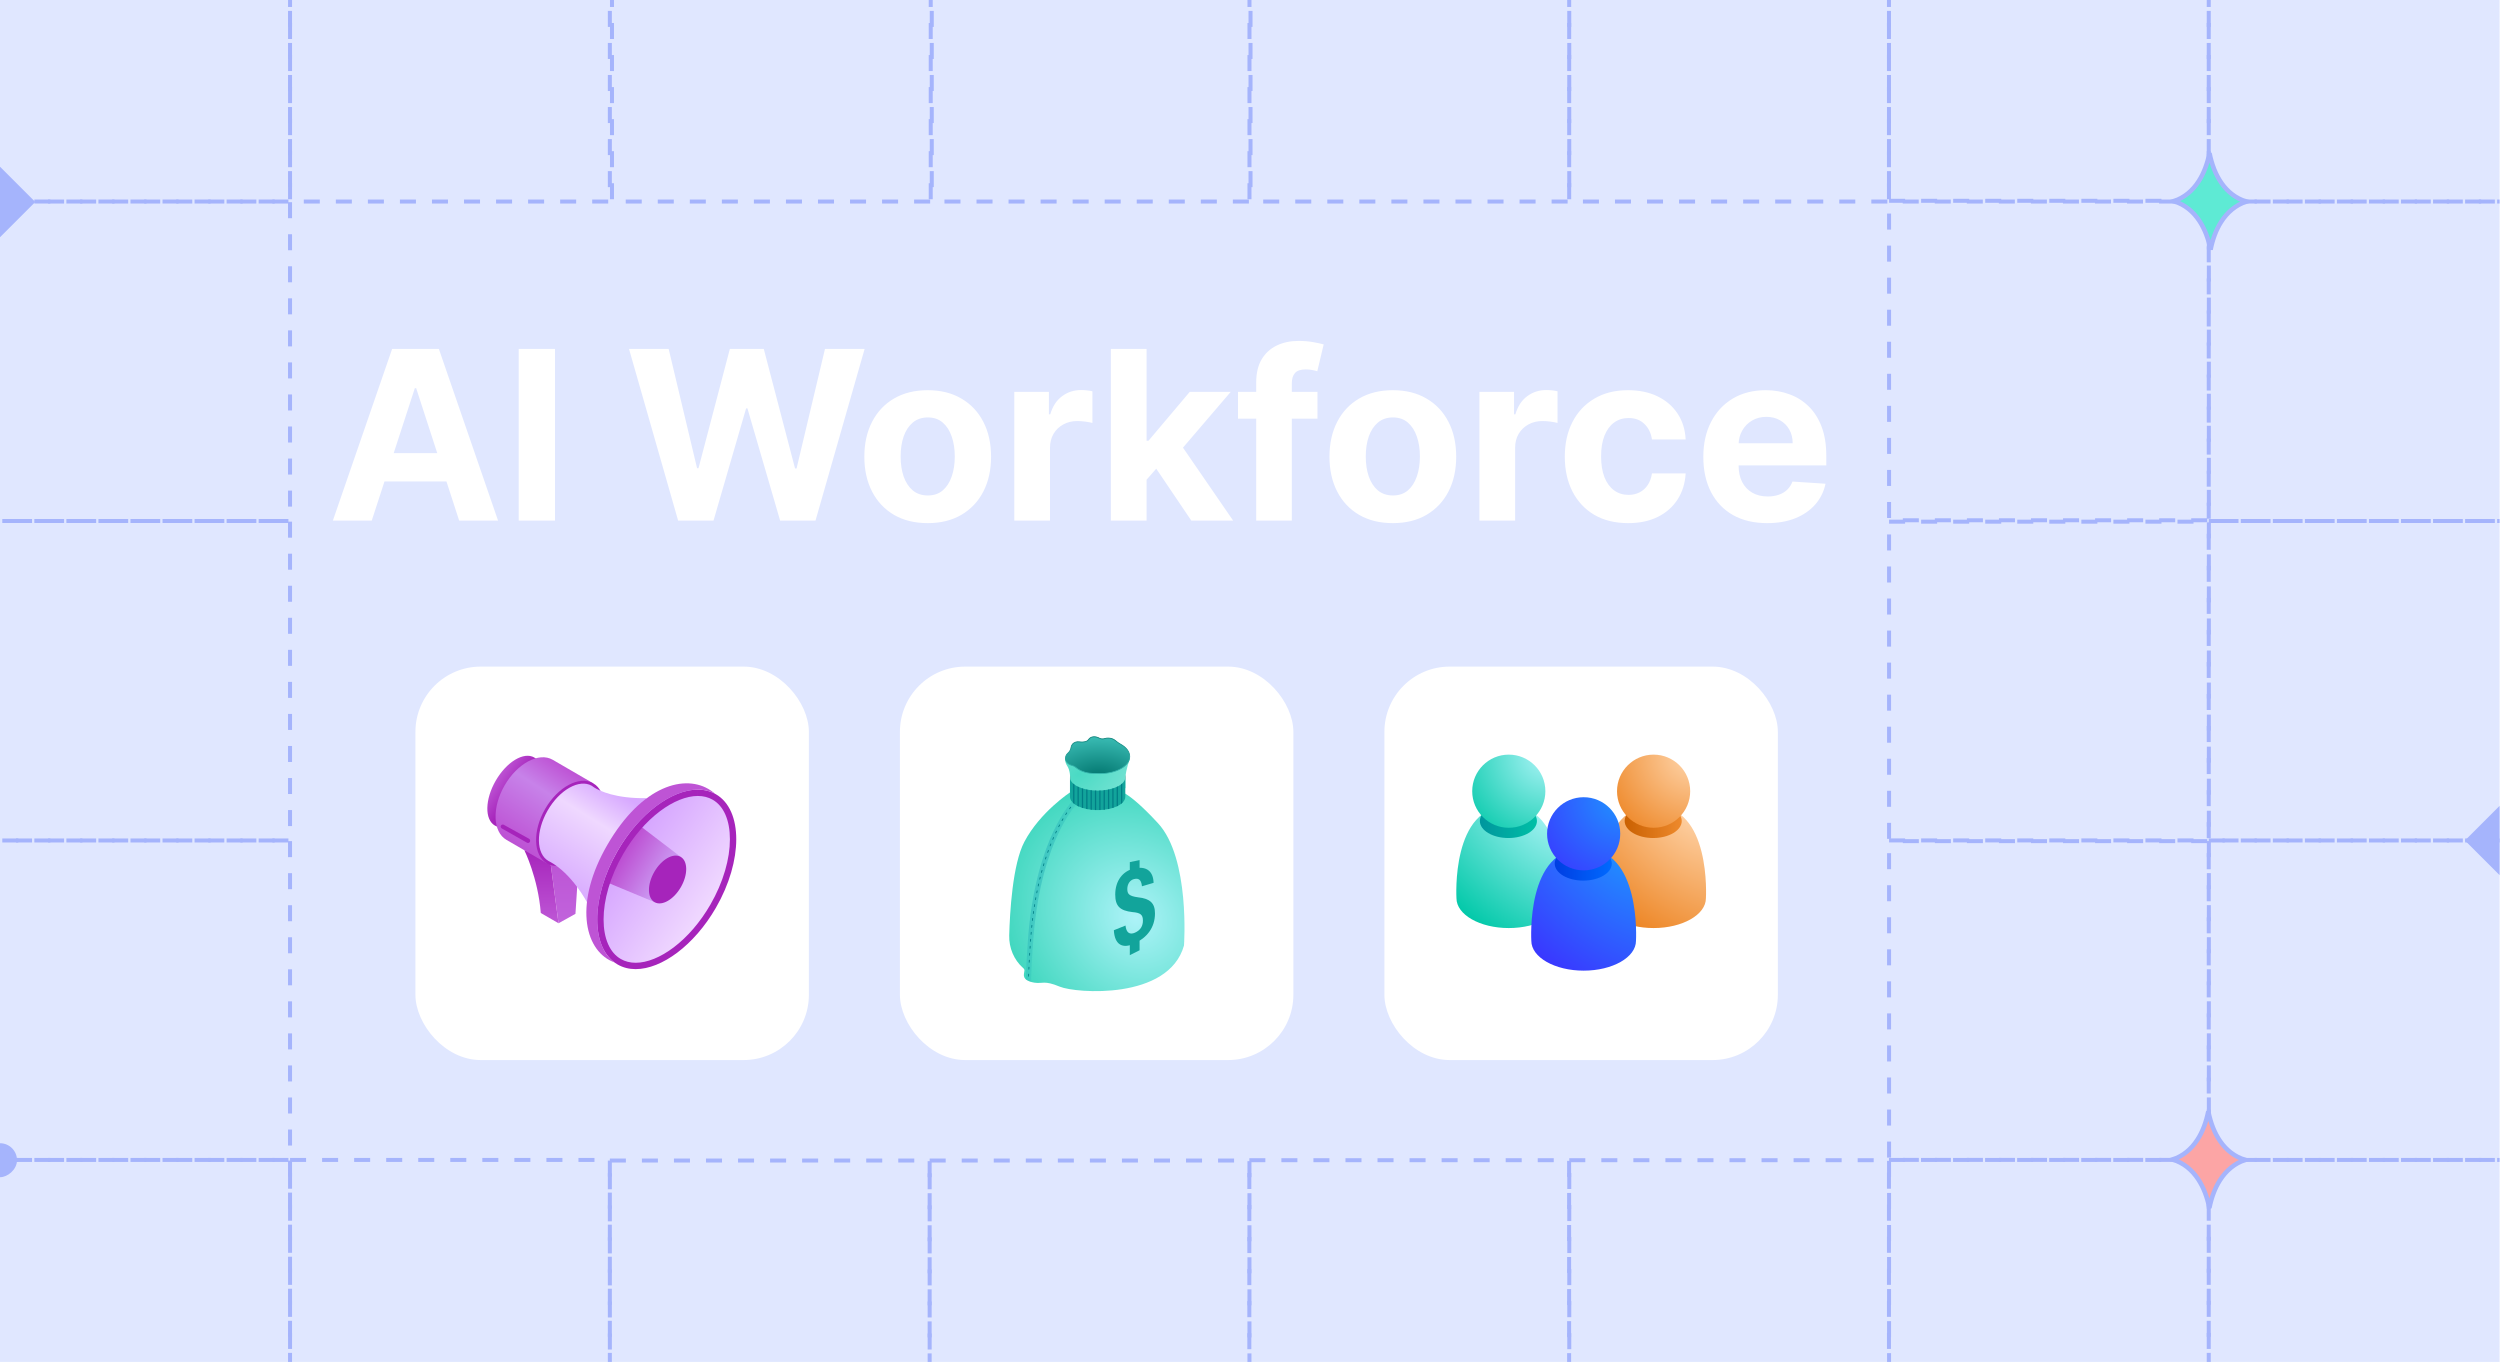 <svg width="2353" height="1282" viewBox="0 0 2353 1282" fill="none" xmlns="http://www.w3.org/2000/svg">
<g clip-path="url(#clip0_706_156)">
<rect width="2352.6" height="1281.87" fill="url(#paint0_radial_706_156)"/>
<rect x="-27.999" y="-111" width="300.982" height="300.683" stroke="#A5B4FC" stroke-width="3.77" stroke-dasharray="15.08 15.08"/>
<rect x="-28" y="189.681" width="300.982" height="300.683" stroke="#A5B4FC" stroke-width="3.77" stroke-dasharray="15.08 15.08"/>
<rect x="-28" y="490.365" width="300.982" height="300.683" stroke="#A5B4FC" stroke-width="3.77" stroke-dasharray="15.08 15.08"/>
<rect x="-28" y="791.048" width="300.982" height="300.683" stroke="#A5B4FC" stroke-width="3.77" stroke-dasharray="15.08 15.08"/>
<rect x="-28" y="1091.73" width="300.982" height="300.683" stroke="#A5B4FC" stroke-width="3.77" stroke-dasharray="15.08 15.08"/>
<rect x="273" y="1091.73" width="300.982" height="300.683" stroke="#A5B4FC" stroke-width="3.77" stroke-dasharray="15.08 15.08"/>
<rect x="1777.89" y="-111" width="300.982" height="300.683" stroke="#A5B4FC" stroke-width="3.77" stroke-dasharray="15.08 15.08"/>
<rect x="1777.89" y="1091.73" width="300.982" height="300.683" stroke="#A5B4FC" stroke-width="3.77" stroke-dasharray="15.08 15.08"/>
<rect x="1476.92" y="-111" width="300.982" height="300.683" stroke="#A5B4FC" stroke-width="3.77" stroke-dasharray="15.08 15.08"/>
<rect x="1176" y="-111" width="300.982" height="300.683" stroke="#A5B4FC" stroke-width="3.77" stroke-dasharray="15.08 15.08"/>
<rect x="876" y="-111" width="300.982" height="300.683" stroke="#A5B4FC" stroke-width="3.77" stroke-dasharray="15.08 15.08"/>
<rect x="576" y="-111" width="300.982" height="300.683" stroke="#A5B4FC" stroke-width="3.77" stroke-dasharray="15.08 15.08"/>
<rect x="273" y="-111" width="300.982" height="300.683" stroke="#A5B4FC" stroke-width="3.77" stroke-dasharray="15.08 15.08"/>
<rect x="1778" y="189" width="300.982" height="300.683" stroke="#A5B4FC" stroke-width="3.77" stroke-dasharray="15.08 15.08"/>
<rect x="2078.87" y="-111" width="300.982" height="300.683" stroke="#A5B4FC" stroke-width="3.77" stroke-dasharray="15.08 15.08"/>
<rect x="2078.87" y="189.681" width="300.982" height="300.683" stroke="#A5B4FC" stroke-width="3.77" stroke-dasharray="15.08 15.08"/>
<rect x="2078.87" y="490.365" width="300.982" height="300.683" stroke="#A5B4FC" stroke-width="3.77" stroke-dasharray="15.08 15.08"/>
<rect x="1778" y="791" width="300.982" height="300.683" stroke="#A5B4FC" stroke-width="3.77" stroke-dasharray="15.08 15.08"/>
<rect x="1778" y="491" width="300.982" height="300.683" stroke="#A5B4FC" stroke-width="3.77" stroke-dasharray="15.08 15.08"/>
<rect x="1477" y="1092" width="300.982" height="300.683" stroke="#A5B4FC" stroke-width="3.77" stroke-dasharray="15.08 15.08"/>
<rect x="574" y="1092.27" width="300.982" height="300.683" stroke="#A5B4FC" stroke-width="3.77" stroke-dasharray="15.08 15.08"/>
<rect x="875" y="1092.27" width="300.982" height="300.683" stroke="#A5B4FC" stroke-width="3.77" stroke-dasharray="15.08 15.08"/>
<rect x="2078.87" y="791.051" width="300.982" height="300.683" stroke="#A5B4FC" stroke-width="3.77" stroke-dasharray="15.08 15.08"/>
<rect x="2078.87" y="1091.73" width="300.982" height="300.683" stroke="#A5B4FC" stroke-width="3.77" stroke-dasharray="15.08 15.08"/>
<rect x="1175.87" y="1092" width="300.982" height="300.683" stroke="#A5B4FC" stroke-width="3.77" stroke-dasharray="15.08 15.08"/>
<path d="M2068.27 1072.62C2073.1 1065.16 2076.47 1056.11 2078.45 1046.08C2080.59 1056.91 2084.35 1066.61 2089.82 1074.4C2095.65 1082.69 2103.41 1088.77 2113.08 1091.71C2103.05 1095.05 2095.13 1101.83 2089.35 1110.93C2084.67 1118.29 2081.4 1127.16 2079.47 1136.95C2077.43 1126.71 2073.96 1117.51 2068.99 1109.97C2063.09 1101.01 2055.07 1094.44 2044.92 1091.35C2054.75 1088.08 2062.54 1081.49 2068.27 1072.62Z" fill="#FCA5A5" stroke="#A5B4FC" stroke-width="4.287"/>
<path d="M2069.39 170.624C2074.22 163.161 2077.59 154.109 2079.57 144.077C2081.71 154.912 2085.47 164.612 2090.94 172.399C2096.77 180.693 2104.53 186.774 2114.2 189.707C2104.17 193.049 2096.25 199.827 2090.47 208.93C2085.79 216.292 2082.52 225.156 2080.6 234.946C2078.55 224.714 2075.08 215.507 2070.11 207.967C2064.21 199.009 2056.19 192.44 2046.04 189.352C2055.87 186.076 2063.66 179.487 2069.39 170.624Z" fill="#5EEAD4" stroke="#A5B4FC" stroke-width="4.287"/>
<rect x="2353.1" y="758" width="46.804" height="46.804" transform="rotate(45 2353.1 758)" fill="#A5B4FC"/>
<rect x="0.095" y="157" width="46.804" height="46.804" transform="rotate(45 0.095 157)" fill="#A5B4FC"/>
<rect x="16" y="1076" width="32" height="32" rx="16" transform="rotate(90 16 1076)" fill="#A5B4FC"/>
<g filter="url(#filter0_d_706_156)">
<rect x="391" y="627.407" width="370.321" height="370.321" rx="61.47" fill="white"/>
</g>
<g clip-path="url(#clip1_706_156)">
<path d="M525.694 868.97L541.614 860.098L544.223 819.911L524.652 807.123L516.821 802.166L525.694 868.97Z" fill="url(#paint1_linear_706_156)"/>
<path d="M493.53 800.27C493.53 800.27 506.386 826.175 508.995 859.314L525.695 868.971L516.823 802.166L493.53 800.27Z" fill="url(#paint2_linear_706_156)"/>
<path d="M502.042 755.225C512.263 737.522 512.609 718.586 502.815 712.931C493.021 707.277 476.795 717.044 466.574 734.747C456.353 752.451 456.007 771.386 465.801 777.041C475.596 782.696 491.821 772.929 502.042 755.225Z" fill="url(#paint3_linear_706_156)"/>
<path d="M558.354 737.261L514.834 812.64L476.697 790.49C463.711 782.991 462.923 760.038 474.943 739.225C486.958 718.407 507.227 707.612 520.217 715.111L558.354 737.261Z" fill="url(#paint4_linear_706_156)"/>
<path d="M560.106 788.526C572.124 767.711 571.339 744.759 558.352 737.261C545.366 729.763 525.096 740.559 513.078 761.375C501.06 782.19 501.846 805.142 514.832 812.64C527.819 820.138 548.089 809.342 560.106 788.526Z" fill="#A624BB"/>
<path d="M559.209 741.142C558.526 740.559 557.795 740.037 557.007 739.585C545.35 732.855 526.757 743.232 515.484 762.762C504.208 782.291 504.517 803.583 516.175 810.313C516.555 810.533 516.944 810.735 517.339 810.918C538.28 822.105 552.442 849.1 552.442 849.1L560.878 841.84L575.544 795.643L598.642 768.876L608.832 751.22C579.467 751.761 564.446 744.434 559.209 741.142Z" fill="url(#paint5_linear_706_156)"/>
<path d="M581.267 800.951C550.651 853.799 557.631 895.673 581.692 906.165C608.534 917.871 647.922 897.405 673.025 853.926C698.128 810.447 696.802 765.169 672.599 748.711C651.244 734.187 613.103 745.997 581.267 800.951Z" fill="url(#paint6_linear_706_156)"/>
<path d="M601.568 776.659L640.638 806.461L616.021 849.1L571.467 830.556L583.538 802.187L601.568 776.659Z" fill="url(#paint7_linear_706_156)"/>
<path d="M640.82 834.993C647.618 823.219 647.536 810.445 640.638 806.462C633.739 802.479 622.636 808.796 615.838 820.57C609.04 832.344 609.122 845.118 616.02 849.101C622.919 853.084 634.022 846.767 640.82 834.993Z" fill="#A624BB"/>
<path d="M656.789 743.184V749.156C662.003 749.156 666.718 750.354 670.809 752.717C675.934 755.677 679.935 760.362 682.705 766.648C685.549 773.101 686.99 780.925 686.994 789.903C686.994 799.149 685.467 809.078 682.447 819.417C679.293 830.231 674.646 840.985 668.64 851.388C659.136 867.853 647.151 881.81 633.985 891.758C621.686 901.049 609.013 906.162 598.3 906.162C593.086 906.162 588.364 904.964 584.273 902.601C579.148 899.641 575.146 894.957 572.376 888.671C569.532 882.217 568.091 874.393 568.087 865.416C568.087 856.17 569.614 846.241 572.634 835.901C575.788 825.087 580.435 814.333 586.441 803.93C595.945 787.469 607.931 773.508 621.096 763.564C633.395 754.277 646.068 749.16 656.781 749.156V743.184M656.781 743.184C632.279 743.184 601.693 765.561 581.268 800.944C555.721 845.192 555.728 893.019 581.286 907.775C586.408 910.731 592.16 912.135 598.3 912.135C622.802 912.135 653.388 889.757 673.814 854.374C699.36 810.127 699.353 762.299 673.795 747.543C668.674 744.587 662.921 743.184 656.781 743.184Z" fill="#A624BB"/>
<path d="M581.272 800.946C601.697 765.567 632.283 743.189 656.785 743.185C656.785 743.185 656.785 743.185 656.789 743.185C662.627 743.185 668.114 744.458 673.041 747.127C671.723 745.981 670.339 744.91 668.883 743.928C645.187 728.004 604.232 738.937 571.686 795.096C540.387 849.105 549.484 893.036 575.971 904.854C576.74 905.197 577.52 905.511 578.304 905.809C555.777 889.135 556.763 843.394 581.268 800.946H581.272Z" fill="#BE54D5"/>
<path d="M474.134 776.283L497.949 789.455C498.573 789.799 498.961 790.456 498.961 791.169V791.471C498.961 792.972 497.341 793.916 496.034 793.177L472.219 779.698C471.604 779.351 471.227 778.698 471.227 777.992C471.227 776.499 472.828 775.555 474.134 776.279V776.283Z" fill="#A624BB"/>
</g>
<g filter="url(#filter1_d_706_156)">
<rect x="847" y="627.407" width="370.321" height="370.321" rx="61.47" fill="white"/>
</g>
<g clip-path="url(#clip2_706_156)">
<path d="M1032.85 747.1L1007.25 745.722C1007.25 745.722 979.005 764.174 964.162 792.257C952.984 813.398 950.45 859.105 949.881 880.397C949.572 892.032 954.234 903.326 962.916 911.076C963.106 911.246 963.3 911.412 963.493 911.579C964.042 912.051 964.309 912.778 964.201 913.494L963.698 916.829C963.373 918.973 964.321 921.128 966.155 922.281C967.788 923.31 970.202 924.374 973.619 924.893C981.384 926.069 982.564 922.42 997.507 928.657C1012.45 934.894 1099.88 941.565 1114.37 889.919C1114.37 889.919 1120.37 807.734 1089.85 774.741C1059.33 741.748 1052.2 744.55 1052.2 744.55L1032.85 747.092V747.1Z" fill="url(#paint8_radial_706_156)"/>
<path d="M1059.31 871.105C1060.03 878.008 1063.34 879.977 1068.22 877.834C1073.87 875.358 1075.71 871.063 1075.71 866.42C1075.71 861.061 1073.6 859.076 1065.84 858.457C1054.23 857.087 1049.66 853.025 1049.66 841.928C1049.66 828.788 1056.91 819.846 1067.23 817.455C1079.18 814.689 1085.5 820.218 1085.75 830.932L1074.79 834.174C1074.37 830.092 1073.11 825.844 1067.3 827.376C1063.56 828.355 1061.02 831.996 1061.02 836.716C1061.02 841.436 1062.67 843.383 1071.12 844.555C1082.33 845.708 1087.07 849.999 1087.07 859.625C1087.07 873.272 1079.33 882.585 1067.91 887.979C1056.5 893.372 1049.08 889.202 1048.35 875.532L1059.32 871.109L1059.31 871.105ZM1063.38 822.052V811.423L1072.57 809.512V819.812L1063.38 822.052ZM1063.38 899.002V888.165L1072.57 883.881V894.386L1063.38 899.002Z" fill="#12A49B"/>
<path opacity="0.55" d="M1033.29 744.121C1047.67 744.121 1059.33 738.493 1059.33 731.55C1059.33 724.608 1047.67 718.979 1033.29 718.979C1018.9 718.979 1007.24 724.608 1007.24 731.55C1007.24 738.493 1018.9 744.121 1033.29 744.121Z" fill="black"/>
<path d="M1063.29 714.768C1063.29 714.768 1059.71 723.945 1059.33 731.556V741.755L1033.29 751.993L1007.24 741.248V731.556C1007.24 731.556 1007.19 725.006 1004.54 721.024C1001.88 717.043 1002.46 713.305 1002.46 713.305L1063.29 714.768H1063.29Z" fill="url(#paint9_radial_706_156)"/>
<path d="M1054.63 700.414C1052.84 699.431 1051.2 698.224 1049.65 696.897C1048.08 695.554 1045.69 694.691 1043 694.691C1041.8 694.691 1040.66 694.865 1039.63 695.175C1038 695.693 1036.22 695.554 1034.7 694.784L1034.26 694.564C1034.24 694.552 1034.22 694.544 1034.19 694.533L1033.85 694.359V694.366C1030.46 692.757 1026.69 693.233 1024.79 695.751C1024.72 695.848 1024.65 695.945 1024.59 696.046C1024.06 696.862 1023.29 697.485 1022.35 697.76C1022.26 697.787 1022.17 697.814 1022.08 697.841C1020.13 698.441 1018.08 698.545 1016.06 698.228C1013.39 697.81 1010.79 698.642 1009.26 700.673C1008.59 701.559 1008.19 702.581 1008.05 703.652C1007.79 705.668 1006.68 707.448 1005.16 708.794C1003.67 710.114 1002.78 711.894 1002.83 713.832C1002.92 716.947 1005.43 719.528 1008.83 720.379C1010.29 720.746 1011.65 721.431 1012.77 722.441C1014.83 724.291 1017.87 725.923 1021.43 726.918C1022.79 727.301 1024.14 727.556 1025.43 727.703C1025.43 727.703 1028.52 728.148 1035.27 728.148C1050.75 728.148 1063.29 720.94 1063.29 712.048C1063.29 707.471 1059.97 703.343 1054.63 700.414H1054.63Z" fill="url(#paint10_radial_706_156)"/>
<path d="M1035.27 728.533C1028.57 728.533 1025.5 728.104 1025.38 728.085L1025.3 728.073C1023.97 727.918 1022.63 727.651 1021.32 727.284C1017.83 726.309 1014.7 724.687 1012.51 722.722C1011.46 721.778 1010.19 721.112 1008.73 720.749C1005.06 719.832 1002.53 717.053 1002.44 713.838C1002.39 711.849 1003.26 709.954 1004.9 708.503C1006.45 707.121 1007.44 705.38 1007.66 703.6C1007.81 702.424 1008.24 701.36 1008.94 700.439C1010.51 698.358 1013.2 697.386 1016.11 697.847C1018.15 698.164 1020.12 698.04 1021.96 697.472L1022.24 697.39C1023.04 697.15 1023.76 696.597 1024.25 695.835C1024.32 695.727 1024.39 695.622 1024.47 695.518C1026.36 693.014 1030.04 692.345 1033.54 693.811V693.788L1034.86 694.438C1036.31 695.165 1037.96 695.297 1039.5 694.802L1040 694.639V694.662C1040.96 694.423 1041.96 694.299 1042.99 694.299C1045.67 694.299 1048.19 695.135 1049.89 696.597C1051.58 698.04 1053.18 699.178 1054.81 700.072C1060.52 703.21 1063.67 707.462 1063.67 712.047C1063.67 721.139 1050.92 728.533 1035.25 728.533H1035.27ZM1026.14 727.392C1027.36 727.516 1030.34 727.756 1035.27 727.76C1050.5 727.76 1062.9 720.71 1062.9 712.047C1062.9 707.76 1059.9 703.747 1054.45 700.749C1052.77 699.832 1051.13 698.667 1049.4 697.185C1047.84 695.843 1045.51 695.076 1043 695.076C1041.88 695.076 1040.78 695.235 1039.74 695.545L1039.24 695.692V695.68C1037.66 696.059 1036 695.87 1034.53 695.131L1033.69 694.717C1030.38 693.15 1026.85 693.668 1025.11 695.986C1025.04 696.075 1024.97 696.164 1024.92 696.257C1024.32 697.174 1023.45 697.839 1022.47 698.133L1022.2 698.214C1020.24 698.814 1018.16 698.95 1016.01 698.613C1013.37 698.203 1010.97 699.058 1009.57 700.907C1008.96 701.72 1008.58 702.66 1008.45 703.705C1008.19 705.674 1007.12 707.586 1005.42 709.091C1003.96 710.391 1003.18 712.07 1003.23 713.827C1003.31 716.69 1005.6 719.174 1008.93 720.006C1010.51 720.4 1011.89 721.124 1013.04 722.153C1015.14 724.041 1018.16 725.601 1021.54 726.545C1022.85 726.908 1024.17 727.168 1025.49 727.318L1026.15 727.392H1026.14Z" fill="url(#paint11_linear_706_156)"/>
<path d="M1013.8 756.426L1012.02 754.646L1010.25 752.863C1009.88 753.226 1001.17 762.006 991.543 782.385C982.736 801.019 971.458 833.388 967.716 881.769C966.501 897.497 965.805 910.706 965.507 921.807C965.708 921.981 965.925 922.14 966.153 922.287C967.236 922.968 968.66 923.664 970.494 924.21C970.746 912.896 971.427 899.068 972.734 882.159C976.399 834.746 987.379 803.077 995.942 784.857C1005.21 765.144 1013.72 756.515 1013.8 756.43L1013.8 756.426Z" fill="url(#paint12_linear_706_156)"/>
<path d="M968.122 919.193H968.107C968.003 919.189 967.91 919.146 967.836 919.069C967.767 918.996 967.728 918.895 967.732 918.794C967.755 918.156 967.774 917.51 967.797 916.856V916.817C967.821 916.628 967.983 916.484 968.181 916.484H968.192C968.401 916.492 968.564 916.659 968.567 916.864V916.883C968.544 917.537 968.521 918.187 968.502 918.818C968.494 919.026 968.328 919.193 968.119 919.193H968.122ZM968.366 912.619H968.347C968.246 912.619 968.15 912.569 968.08 912.495C968.01 912.418 967.975 912.317 967.979 912.217L967.999 911.756C968.018 911.269 968.041 910.777 968.061 910.282C968.072 910.069 968.258 909.899 968.467 909.915C968.672 909.922 968.834 910.093 968.838 910.298C968.838 910.305 968.838 910.309 968.838 910.317C968.811 910.955 968.78 911.605 968.757 912.248C968.745 912.457 968.575 912.619 968.37 912.619H968.366ZM968.676 906.049H968.656C968.552 906.041 968.455 905.999 968.386 905.922C968.32 905.844 968.281 905.744 968.289 905.643C968.324 904.974 968.359 904.289 968.389 903.708C968.401 903.496 968.587 903.329 968.8 903.345C969.005 903.356 969.163 903.527 969.163 903.732V903.751C969.128 904.362 969.094 905.016 969.063 905.682C969.051 905.887 968.881 906.049 968.676 906.049ZM969.039 899.483C969.039 899.483 969.024 899.483 969.016 899.483C968.803 899.472 968.641 899.29 968.653 899.077C968.691 898.439 968.734 897.792 968.773 897.142C968.784 896.933 968.974 896.767 969.183 896.783C969.388 896.794 969.546 896.964 969.546 897.173V897.193C969.504 897.839 969.465 898.485 969.426 899.123C969.415 899.325 969.245 899.487 969.039 899.487V899.483ZM969.457 892.917H969.43C969.33 892.909 969.233 892.863 969.167 892.786C969.098 892.708 969.067 892.608 969.07 892.503C969.113 891.865 969.159 891.222 969.202 890.576C969.217 890.364 969.407 890.201 969.616 890.217C969.821 890.228 969.98 890.402 969.976 890.607V890.627C969.941 891.141 969.906 891.652 969.871 892.159L969.844 892.557C969.829 892.759 969.659 892.917 969.457 892.917ZM969.922 886.355H969.891C969.786 886.347 969.693 886.301 969.628 886.223C969.558 886.142 969.527 886.046 969.535 885.941C969.581 885.303 969.628 884.66 969.678 884.01C969.693 883.801 969.871 883.639 970.092 883.654C970.297 883.67 970.456 883.844 970.452 884.049V884.068C970.401 884.715 970.351 885.361 970.305 885.999C970.289 886.2 970.123 886.355 969.922 886.355ZM970.429 879.801C970.429 879.801 970.405 879.797 970.394 879.797C970.293 879.789 970.196 879.739 970.131 879.661C970.065 879.584 970.034 879.483 970.042 879.379C970.096 878.729 970.15 878.094 970.208 877.448C970.227 877.239 970.409 877.084 970.626 877.1C970.827 877.115 970.978 877.282 970.978 877.479V877.518C970.924 878.11 970.87 878.74 970.812 879.445C970.796 879.642 970.626 879.801 970.429 879.801ZM971.028 873.25C971.028 873.25 971.005 873.25 970.99 873.25C970.889 873.242 970.796 873.192 970.73 873.111C970.665 873.03 970.634 872.929 970.645 872.828C970.719 872.089 970.781 871.474 970.843 870.902C970.866 870.689 971.059 870.534 971.268 870.557C971.465 870.577 971.616 870.743 971.616 870.944C971.616 870.956 971.616 870.967 971.616 870.983C971.539 871.726 971.477 872.337 971.419 872.906C971.4 873.103 971.233 873.254 971.032 873.254L971.028 873.25ZM971.744 866.711C971.744 866.711 971.713 866.711 971.698 866.707C971.485 866.684 971.334 866.491 971.357 866.278C971.435 865.62 971.516 864.974 971.589 864.355C971.616 864.15 971.806 863.995 972.023 864.022C972.216 864.045 972.359 864.208 972.363 864.401C972.363 864.421 972.363 864.436 972.363 864.452C972.278 865.121 972.204 865.748 972.131 866.371C972.108 866.564 971.945 866.711 971.748 866.711H971.744ZM972.572 860.188C972.572 860.188 972.537 860.188 972.522 860.184C972.417 860.168 972.328 860.118 972.263 860.033C972.201 859.952 972.174 859.851 972.189 859.747C972.27 859.135 972.363 858.493 972.456 857.831C972.483 857.622 972.688 857.472 972.893 857.503C973.079 857.53 973.222 857.692 973.226 857.882C973.226 857.901 973.226 857.92 973.222 857.94C973.133 858.559 973.044 859.201 972.955 859.851C972.928 860.045 972.766 860.188 972.572 860.188ZM973.52 853.68C973.52 853.68 973.481 853.68 973.462 853.68C973.249 853.645 973.106 853.448 973.137 853.239C973.253 852.507 973.35 851.896 973.443 851.323C973.474 851.114 973.679 850.971 973.884 851.006C974.073 851.033 974.213 851.196 974.209 851.389C974.209 851.409 974.209 851.428 974.205 851.447C974.108 852.051 974.015 852.647 973.903 853.355C973.872 853.544 973.713 853.684 973.52 853.684V853.68ZM974.592 847.191C974.592 847.191 974.549 847.191 974.526 847.191C974.317 847.152 974.178 846.951 974.213 846.742C974.333 846.061 974.445 845.435 974.553 844.835C974.592 844.63 974.793 844.487 975.002 844.525C975.188 844.556 975.323 844.719 975.323 844.904C975.323 844.928 975.319 844.951 975.315 844.974C975.215 845.531 975.095 846.189 974.975 846.878C974.944 847.063 974.781 847.195 974.592 847.195V847.191ZM975.799 840.726C975.772 840.726 975.749 840.726 975.722 840.718C975.513 840.679 975.377 840.474 975.42 840.265C975.532 839.689 975.652 839.085 975.799 838.366C975.842 838.16 976.047 838.021 976.256 838.064C976.434 838.099 976.565 838.261 976.565 838.443C976.565 838.462 976.565 838.478 976.565 838.497V838.52C976.565 838.52 976.557 838.536 976.553 838.543C976.418 839.221 976.298 839.832 976.182 840.416C976.143 840.594 975.985 840.726 975.803 840.726H975.799ZM977.138 834.287C977.111 834.287 977.08 834.287 977.053 834.28C976.848 834.233 976.712 834.028 976.759 833.819C976.89 833.223 977.025 832.604 977.18 831.927C977.227 831.726 977.44 831.591 977.641 831.637C977.819 831.676 977.942 831.83 977.942 832.012C977.942 832.043 977.942 832.07 977.935 832.097C977.799 832.701 977.656 833.336 977.513 833.986C977.478 834.16 977.316 834.287 977.138 834.287ZM978.616 827.88C978.585 827.88 978.558 827.876 978.527 827.872C978.426 827.845 978.341 827.783 978.287 827.694C978.233 827.605 978.217 827.501 978.24 827.4C978.415 826.696 978.565 826.081 978.705 825.524C978.755 825.319 978.972 825.187 979.173 825.241C979.347 825.284 979.467 825.439 979.467 825.613C979.467 825.647 979.467 825.678 979.455 825.709C979.308 826.298 979.157 826.909 978.995 827.586C978.952 827.76 978.798 827.88 978.616 827.88ZM980.245 821.507C980.214 821.507 980.179 821.507 980.144 821.496C980.043 821.469 979.962 821.403 979.912 821.314C979.858 821.225 979.846 821.121 979.873 821.024C980.047 820.362 980.214 819.755 980.38 819.155C980.434 818.95 980.651 818.826 980.856 818.884C981.022 818.931 981.138 819.081 981.138 819.252C981.138 819.287 981.138 819.321 981.127 819.36C980.964 819.944 980.798 820.552 980.62 821.221C980.574 821.391 980.419 821.507 980.245 821.507ZM982.028 815.177C981.99 815.177 981.955 815.174 981.92 815.162C981.715 815.104 981.595 814.887 981.657 814.682C981.819 814.125 981.997 813.537 982.214 812.825L982.249 812.701V812.74C982.338 812.593 982.524 812.515 982.694 812.57C982.856 812.616 982.969 812.767 982.969 812.937C982.969 812.976 982.969 813.015 982.953 813.053C982.764 813.676 982.578 814.299 982.4 814.903C982.35 815.065 982.199 815.177 982.028 815.177ZM983.971 808.898C983.932 808.898 983.893 808.89 983.855 808.878C983.754 808.847 983.677 808.778 983.626 808.685C983.58 808.596 983.572 808.488 983.603 808.391C983.789 807.814 983.99 807.211 984.207 806.549C984.276 806.352 984.497 806.236 984.698 806.305C984.857 806.36 984.961 806.503 984.961 806.669C984.961 806.712 984.957 806.754 984.942 806.797C984.748 807.381 984.543 808 984.342 808.631C984.288 808.789 984.141 808.898 983.971 808.898ZM986.087 802.668C986.041 802.668 985.998 802.661 985.956 802.649C985.758 802.576 985.65 802.355 985.723 802.154C985.928 801.57 986.153 800.943 986.377 800.331C986.451 800.134 986.679 800.03 986.876 800.099C987.027 800.153 987.128 800.3 987.128 800.463C987.128 800.509 987.12 800.552 987.105 800.595C986.888 801.186 986.668 801.798 986.451 802.413C986.397 802.568 986.25 802.668 986.087 802.668ZM988.378 796.509C988.331 796.509 988.285 796.497 988.238 796.482C988.041 796.404 987.94 796.176 988.018 795.979C988.277 795.321 988.509 794.733 988.73 794.176C988.807 793.982 989.039 793.881 989.233 793.963C989.384 794.021 989.477 794.164 989.477 794.323C989.477 794.373 989.469 794.419 989.449 794.462C989.182 795.127 988.95 795.715 988.741 796.261C988.683 796.412 988.54 796.509 988.378 796.509ZM990.862 790.419C990.811 790.419 990.761 790.407 990.711 790.384C990.618 790.345 990.544 790.272 990.506 790.175C990.467 790.078 990.467 789.974 990.506 789.877C990.765 789.273 991.02 788.685 991.264 788.124L991.276 788.097C991.361 787.911 991.597 787.818 991.786 787.9C991.93 787.962 992.019 788.105 992.019 788.26C992.019 788.31 992.007 788.36 991.984 788.41C991.701 789.06 991.45 789.641 991.218 790.183C991.16 790.326 991.02 790.419 990.862 790.419ZM993.547 784.414C993.493 784.414 993.435 784.402 993.384 784.375C993.191 784.286 993.106 784.054 993.199 783.86C993.489 783.237 993.764 782.665 994.031 782.111C994.116 781.926 994.359 781.841 994.545 781.93C994.681 781.995 994.766 782.127 994.766 782.278C994.762 782.336 994.75 782.394 994.727 782.448C994.437 783.044 994.158 783.632 993.899 784.189C993.833 784.325 993.698 784.414 993.547 784.414ZM996.445 778.509C996.383 778.509 996.325 778.494 996.271 778.467C996.081 778.37 996.004 778.134 996.104 777.948C996.41 777.348 996.712 776.772 997.002 776.226C997.099 776.045 997.343 775.971 997.524 776.068C997.648 776.133 997.73 776.265 997.73 776.404C997.73 776.47 997.714 776.532 997.683 776.59C997.385 777.155 997.083 777.731 996.789 778.3C996.724 778.428 996.592 778.509 996.445 778.509ZM999.579 772.729C999.513 772.729 999.447 772.709 999.389 772.674C999.204 772.57 999.138 772.334 999.242 772.148C999.54 771.626 999.858 771.076 1000.21 770.469C1000.32 770.291 1000.57 770.229 1000.74 770.334C1000.86 770.403 1000.93 770.523 1000.93 770.662C1000.94 770.732 1000.92 770.802 1000.88 770.864C1000.56 771.405 1000.24 771.97 999.916 772.531C999.846 772.651 999.718 772.729 999.579 772.729ZM1002.97 767.091C1002.89 767.091 1002.83 767.072 1002.76 767.029C1002.58 766.917 1002.53 766.677 1002.64 766.495C1002.98 765.973 1003.32 765.443 1003.7 764.866C1003.81 764.696 1004.06 764.642 1004.23 764.754C1004.34 764.828 1004.4 764.948 1004.41 765.075C1004.41 765.153 1004.38 765.226 1004.34 765.292C1004.01 765.807 1003.65 766.348 1003.3 766.913C1003.22 767.025 1003.1 767.091 1002.97 767.091ZM1006.66 761.643C1006.57 761.643 1006.49 761.616 1006.43 761.57C1006.35 761.508 1006.29 761.419 1006.27 761.315C1006.26 761.214 1006.28 761.113 1006.34 761.028C1006.74 760.475 1007.13 759.949 1007.5 759.465C1007.62 759.299 1007.87 759.264 1008.04 759.388C1008.13 759.461 1008.19 759.577 1008.19 759.701C1008.19 759.782 1008.16 759.864 1008.11 759.929C1007.75 760.405 1007.37 760.928 1006.97 761.481C1006.9 761.581 1006.78 761.643 1006.66 761.643Z" fill="#017E85"/>
<path d="M1033.1 744.122C1018.72 744.122 1007.06 738.524 1007.06 731.621V749.965C1007.06 756.871 1018.71 762.466 1033.1 762.466C1047.48 762.466 1059.14 756.868 1059.14 749.965V731.621C1059.14 738.528 1047.48 744.122 1033.1 744.122Z" fill="#12A49B"/>
<path d="M1027.63 743.845C1027.22 743.802 1026.82 743.756 1026.42 743.706V762.053C1026.82 762.104 1027.22 762.15 1027.63 762.193V743.845Z" fill="#017E85"/>
<path d="M1010.04 737.428V755.776C1010.42 756.113 1010.82 756.441 1011.25 756.763V738.415C1010.82 738.094 1010.42 737.765 1010.04 737.428Z" fill="#017E85"/>
<path d="M1023.54 743.247C1023.13 743.17 1022.73 743.089 1022.33 743V761.347C1022.73 761.432 1023.13 761.517 1023.54 761.595V743.247Z" fill="#017E85"/>
<path d="M1031.73 744.108C1031.32 744.097 1030.92 744.085 1030.52 744.066V762.414C1030.92 762.433 1031.32 762.448 1031.73 762.456V744.108Z" fill="#017E85"/>
<path d="M1019.44 742.265C1019.03 742.145 1018.63 742.017 1018.23 741.882V760.23C1018.63 760.361 1019.03 760.489 1019.44 760.613V742.265Z" fill="#017E85"/>
<path d="M1015.35 740.761C1014.93 740.575 1014.53 740.381 1014.14 740.184V758.532C1014.53 758.729 1014.93 758.923 1015.35 759.108V740.761Z" fill="#017E85"/>
<path d="M1052.2 740.117C1051.82 740.318 1051.41 740.512 1051 740.701V759.049C1051.41 758.86 1051.81 758.666 1052.2 758.465V740.117Z" fill="#017E85"/>
<path d="M1048.11 741.835C1047.71 741.971 1047.31 742.099 1046.9 742.222V760.57C1047.31 760.446 1047.71 760.319 1048.11 760.183V741.835Z" fill="#017E85"/>
<path d="M1034.62 744.099V762.446C1035.02 762.435 1035.42 762.419 1035.82 762.4V744.052C1035.43 744.072 1035.02 744.087 1034.62 744.099Z" fill="#017E85"/>
<path d="M1056.3 737.301C1055.93 737.649 1055.53 737.986 1055.09 738.315V756.662C1055.52 756.333 1055.93 755.997 1056.3 755.648V737.305V737.301Z" fill="#017E85"/>
<path d="M1039.92 743.69C1039.52 743.74 1039.12 743.791 1038.71 743.833V762.181C1039.12 762.138 1039.52 762.092 1039.92 762.038V743.69Z" fill="#017E85"/>
<path d="M1044.01 742.976C1043.62 743.065 1043.22 743.146 1042.81 743.227V761.575C1043.21 761.497 1043.61 761.412 1044.01 761.323V742.976Z" fill="#017E85"/>
</g>
<g filter="url(#filter2_d_706_156)">
<rect x="1303" y="627.407" width="370.321" height="370.321" rx="61.47" fill="white"/>
</g>
<path fill-rule="evenodd" clip-rule="evenodd" d="M1466.75 807.29C1442.25 817.123 1435.81 850.723 1434.26 872.286C1454.69 868.866 1469.61 858.095 1469.61 845.338C1469.61 845.338 1470.72 827.057 1466.75 807.29Z" fill="url(#paint13_radial_706_156)"/>
<g clip-path="url(#clip3_706_156)">
<path d="M1556.36 758.782C1501.79 757.477 1507.11 845.403 1507.11 845.403C1507.11 860.911 1529.16 873.484 1556.36 873.484C1583.56 873.484 1605.61 860.911 1605.61 845.403C1605.61 845.403 1610.94 757.474 1556.36 758.782Z" fill="url(#paint14_radial_706_156)"/>
<path d="M1582.86 772.715C1582.86 770.062 1581.78 767.561 1579.87 765.359C1573.64 761.064 1565.92 758.553 1556.36 758.782C1545.92 758.532 1537.67 761.55 1531.16 766.594C1529.85 768.48 1529.13 770.546 1529.13 772.715C1529.13 781.572 1541.16 788.751 1556 788.751C1570.83 788.751 1582.86 781.572 1582.86 772.715H1582.86Z" fill="url(#paint15_linear_706_156)"/>
<path d="M1556.37 779.105C1575.38 779.105 1590.8 763.692 1590.8 744.679C1590.8 725.665 1575.38 710.252 1556.37 710.252C1537.36 710.252 1521.94 725.665 1521.94 744.679C1521.94 763.692 1537.36 779.105 1556.37 779.105Z" fill="url(#paint16_radial_706_156)"/>
</g>
<g clip-path="url(#clip4_706_156)">
<path d="M1420.07 758.782C1365.49 757.477 1370.82 845.403 1370.82 845.403C1370.82 860.911 1392.87 873.484 1420.07 873.484C1447.27 873.484 1469.32 860.911 1469.32 845.403C1469.32 845.403 1474.64 757.474 1420.07 758.782Z" fill="url(#paint17_radial_706_156)"/>
<path d="M1446.57 772.715C1446.57 770.062 1445.49 767.561 1443.58 765.359C1437.34 761.064 1429.63 758.553 1420.07 758.782C1409.63 758.532 1401.38 761.55 1394.87 766.594C1393.56 768.48 1392.84 770.546 1392.84 772.715C1392.84 781.572 1404.87 788.751 1419.7 788.751C1434.54 788.751 1446.57 781.572 1446.57 772.715H1446.57Z" fill="url(#paint18_linear_706_156)"/>
<path d="M1420.07 779.105C1439.09 779.105 1454.5 763.692 1454.5 744.679C1454.5 725.665 1439.09 710.252 1420.07 710.252C1401.06 710.252 1385.65 725.665 1385.65 744.679C1385.65 763.692 1401.06 779.105 1420.07 779.105Z" fill="url(#paint19_radial_706_156)"/>
</g>
<g clip-path="url(#clip5_706_156)">
<path d="M1490.54 798.869C1435.96 797.564 1441.28 885.49 1441.28 885.49C1441.28 900.999 1463.33 913.571 1490.54 913.571C1517.74 913.571 1539.79 900.999 1539.79 885.49C1539.79 885.49 1545.11 797.562 1490.54 798.869Z" fill="url(#paint20_radial_706_156)"/>
<path d="M1517.03 812.803C1517.03 810.15 1515.95 807.649 1514.04 805.446C1507.81 801.151 1500.09 798.64 1490.53 798.869C1480.09 798.619 1471.84 801.638 1465.33 806.681C1464.02 808.567 1463.3 810.634 1463.3 812.803C1463.3 821.66 1475.33 828.839 1490.17 828.839C1505 828.839 1517.03 821.66 1517.03 812.803H1517.03Z" fill="url(#paint21_linear_706_156)"/>
<path d="M1490.54 819.193C1509.55 819.193 1524.96 803.779 1524.96 784.766C1524.96 765.753 1509.55 750.339 1490.54 750.339C1471.52 750.339 1456.11 765.753 1456.11 784.766C1456.11 803.779 1471.52 819.193 1490.54 819.193Z" fill="url(#paint22_radial_706_156)"/>
</g>
<path d="M349.888 490H313.285L369.058 328.442H413.076L468.77 490H432.167L391.698 365.36H390.436L349.888 490ZM347.601 426.497H434.06V453.16H347.601V426.497ZM522.373 328.442V490H488.215V328.442H522.373ZM638.256 490L592.029 328.442H629.342L656.084 440.696H657.425L686.929 328.442H718.878L748.302 440.933H749.722L776.464 328.442H813.777L767.55 490H734.26L703.495 384.372H702.233L671.546 490H638.256ZM873.159 492.367C860.905 492.367 850.308 489.763 841.368 484.557C832.48 479.298 825.617 471.988 820.778 462.627C815.94 453.213 813.521 442.3 813.521 429.889C813.521 417.372 815.94 406.433 820.778 397.072C825.617 387.659 832.48 380.349 841.368 375.142C850.308 369.883 860.905 367.253 873.159 367.253C885.412 367.253 895.983 369.883 904.871 375.142C913.811 380.349 920.701 387.659 925.539 397.072C930.377 406.433 932.797 417.372 932.797 429.889C932.797 442.3 930.377 453.213 925.539 462.627C920.701 471.988 913.811 479.298 904.871 484.557C895.983 489.763 885.412 492.367 873.159 492.367ZM873.317 466.334C878.891 466.334 883.545 464.756 887.279 461.601C891.013 458.393 893.827 454.028 895.72 448.506C897.666 442.984 898.639 436.699 898.639 429.652C898.639 422.605 897.666 416.321 895.72 410.798C893.827 405.276 891.013 400.911 887.279 397.703C883.545 394.495 878.891 392.891 873.317 392.891C867.689 392.891 862.956 394.495 859.117 397.703C855.331 400.911 852.464 405.276 850.518 410.798C848.625 416.321 847.679 422.605 847.679 429.652C847.679 436.699 848.625 442.984 850.518 448.506C852.464 454.028 855.331 458.393 859.117 461.601C862.956 464.756 867.689 466.334 873.317 466.334ZM954.648 490V368.831H987.228V389.973H988.49C990.699 382.452 994.407 376.772 999.613 372.933C1004.82 369.042 1010.81 367.096 1017.6 367.096C1019.28 367.096 1021.1 367.201 1023.04 367.411C1024.99 367.622 1026.7 367.911 1028.17 368.279V398.098C1026.59 397.625 1024.41 397.204 1021.62 396.836C1018.83 396.468 1016.28 396.283 1013.97 396.283C1009.03 396.283 1004.61 397.362 1000.72 399.518C996.878 401.621 993.828 404.567 991.567 408.353C989.358 412.14 988.253 416.505 988.253 421.448V490H954.648ZM1075.99 455.132L1076.07 414.822H1080.96L1119.78 368.831H1158.35L1106.21 429.731H1098.24L1075.99 455.132ZM1045.54 490V328.442H1079.15V490H1045.54ZM1121.27 490L1085.62 437.225L1108.02 413.481L1160.64 490H1121.27ZM1240 368.831V394.075H1165.21V368.831H1240ZM1182.33 490V360.075C1182.33 351.292 1184.04 344.008 1187.46 338.223C1190.93 332.438 1195.66 328.1 1201.66 325.207C1207.65 322.315 1214.47 320.868 1222.09 320.868C1227.24 320.868 1231.95 321.263 1236.21 322.052C1240.52 322.841 1243.73 323.551 1245.84 324.182L1239.84 349.425C1238.53 349.004 1236.9 348.61 1234.95 348.242C1233.06 347.874 1231.11 347.69 1229.11 347.69C1224.17 347.69 1220.72 348.847 1218.78 351.161C1216.83 353.422 1215.86 356.604 1215.86 360.706V490H1182.33ZM1310.94 492.367C1298.68 492.367 1288.09 489.763 1279.15 484.557C1270.26 479.298 1263.39 471.988 1258.56 462.627C1253.72 453.213 1251.3 442.3 1251.3 429.889C1251.3 417.372 1253.72 406.433 1258.56 397.072C1263.39 387.659 1270.26 380.349 1279.15 375.142C1288.09 369.883 1298.68 367.253 1310.94 367.253C1323.19 367.253 1333.76 369.883 1342.65 375.142C1351.59 380.349 1358.48 387.659 1363.32 397.072C1368.16 406.433 1370.57 417.372 1370.57 429.889C1370.57 442.3 1368.16 453.213 1363.32 462.627C1358.48 471.988 1351.59 479.298 1342.65 484.557C1333.76 489.763 1323.19 492.367 1310.94 492.367ZM1311.09 466.334C1316.67 466.334 1321.32 464.756 1325.06 461.601C1328.79 458.393 1331.6 454.028 1333.5 448.506C1335.44 442.984 1336.42 436.699 1336.42 429.652C1336.42 422.605 1335.44 416.321 1333.5 410.798C1331.6 405.276 1328.79 400.911 1325.06 397.703C1321.32 394.495 1316.67 392.891 1311.09 392.891C1305.47 392.891 1300.73 394.495 1296.89 397.703C1293.11 400.911 1290.24 405.276 1288.3 410.798C1286.4 416.321 1285.46 422.605 1285.46 429.652C1285.46 436.699 1286.4 442.984 1288.3 448.506C1290.24 454.028 1293.11 458.393 1296.89 461.601C1300.73 464.756 1305.47 466.334 1311.09 466.334ZM1392.43 490V368.831H1425.01V389.973H1426.27C1428.48 382.452 1432.18 376.772 1437.39 372.933C1442.6 369.042 1448.59 367.096 1455.38 367.096C1457.06 367.096 1458.87 367.201 1460.82 367.411C1462.77 367.622 1464.47 367.911 1465.95 368.279V398.098C1464.37 397.625 1462.19 397.204 1459.4 396.836C1456.61 396.468 1454.06 396.283 1451.75 396.283C1446.8 396.283 1442.39 397.362 1438.5 399.518C1434.66 401.621 1431.61 404.567 1429.34 408.353C1427.14 412.14 1426.03 416.505 1426.03 421.448V490H1392.43ZM1532.43 492.367C1520.02 492.367 1509.34 489.737 1500.4 484.478C1491.51 479.166 1484.68 471.804 1479.89 462.39C1475.16 452.976 1472.79 442.143 1472.79 429.889C1472.79 417.478 1475.18 406.591 1479.97 397.23C1484.81 387.816 1491.67 380.48 1500.56 375.221C1509.45 369.909 1520.02 367.253 1532.27 367.253C1542.84 367.253 1552.1 369.173 1560.04 373.012C1567.98 376.851 1574.26 382.242 1578.89 389.184C1583.52 396.126 1586.07 404.277 1586.54 413.638H1554.83C1553.94 407.59 1551.57 402.726 1547.73 399.044C1543.95 395.311 1538.98 393.444 1532.82 393.444C1527.62 393.444 1523.07 394.864 1519.18 397.703C1515.34 400.491 1512.34 404.567 1510.18 409.931C1508.03 415.295 1506.95 421.79 1506.95 429.416C1506.95 437.146 1508 443.72 1510.1 449.137C1512.26 454.554 1515.28 458.682 1519.18 461.522C1523.07 464.362 1527.62 465.782 1532.82 465.782C1536.66 465.782 1540.11 464.993 1543.16 463.415C1546.26 461.838 1548.81 459.55 1550.81 456.552C1552.86 453.502 1554.2 449.847 1554.83 445.587H1586.54C1586.02 454.843 1583.49 462.995 1578.97 470.042C1574.5 477.036 1568.32 482.506 1560.43 486.45C1552.54 490.394 1543.21 492.367 1532.43 492.367ZM1663.28 492.367C1650.82 492.367 1640.09 489.842 1631.1 484.794C1622.15 479.692 1615.27 472.487 1610.43 463.179C1605.59 453.818 1603.17 442.747 1603.17 429.968C1603.17 417.504 1605.59 406.565 1610.43 397.151C1615.27 387.737 1622.08 380.401 1630.86 375.142C1639.69 369.883 1650.05 367.253 1661.94 367.253C1669.93 367.253 1677.37 368.542 1684.26 371.119C1691.21 373.643 1697.25 377.456 1702.41 382.557C1707.61 387.659 1711.66 394.075 1714.56 401.805C1717.45 409.484 1718.9 418.477 1718.9 428.784V438.014H1616.58V417.188H1687.26C1687.26 412.35 1686.21 408.064 1684.11 404.33C1682 400.596 1679.08 397.677 1675.35 395.574C1671.67 393.417 1667.38 392.339 1662.49 392.339C1657.39 392.339 1652.87 393.522 1648.92 395.889C1645.03 398.203 1641.98 401.332 1639.77 405.276C1637.56 409.168 1636.43 413.507 1636.38 418.293V438.093C1636.38 444.088 1637.48 449.269 1639.69 453.634C1641.96 457.999 1645.14 461.364 1649.24 463.731C1653.34 466.098 1658.21 467.281 1663.83 467.281C1667.57 467.281 1670.99 466.755 1674.09 465.703C1677.19 464.651 1679.85 463.074 1682.06 460.97C1684.26 458.866 1685.95 456.289 1687.1 453.239L1718.19 455.29C1716.61 462.758 1713.37 469.279 1708.48 474.854C1703.64 480.376 1697.39 484.688 1689.71 487.791C1682.08 490.841 1673.27 492.367 1663.28 492.367Z" fill="white"/>
</g>
<defs>
<filter id="filter0_d_706_156" x="363.93" y="600.337" width="424.462" height="424.462" filterUnits="userSpaceOnUse" color-interpolation-filters="sRGB">
<feFlood flood-opacity="0" result="BackgroundImageFix"/>
<feColorMatrix in="SourceAlpha" type="matrix" values="0 0 0 0 0 0 0 0 0 0 0 0 0 0 0 0 0 0 127 0" result="hardAlpha"/>
<feMorphology radius="6.768" operator="erode" in="SourceAlpha" result="effect1_dropShadow_706_156"/>
<feOffset/>
<feGaussianBlur stdDeviation="16.919"/>
<feComposite in2="hardAlpha" operator="out"/>
<feColorMatrix type="matrix" values="0 0 0 0 0.735 0 0 0 0 0.647 0 0 0 0 0.983 0 0 0 0.5 0"/>
<feBlend mode="normal" in2="BackgroundImageFix" result="effect1_dropShadow_706_156"/>
<feBlend mode="normal" in="SourceGraphic" in2="effect1_dropShadow_706_156" result="shape"/>
</filter>
<filter id="filter1_d_706_156" x="819.93" y="600.337" width="424.462" height="424.462" filterUnits="userSpaceOnUse" color-interpolation-filters="sRGB">
<feFlood flood-opacity="0" result="BackgroundImageFix"/>
<feColorMatrix in="SourceAlpha" type="matrix" values="0 0 0 0 0 0 0 0 0 0 0 0 0 0 0 0 0 0 127 0" result="hardAlpha"/>
<feMorphology radius="6.768" operator="erode" in="SourceAlpha" result="effect1_dropShadow_706_156"/>
<feOffset/>
<feGaussianBlur stdDeviation="16.919"/>
<feComposite in2="hardAlpha" operator="out"/>
<feColorMatrix type="matrix" values="0 0 0 0 0.735 0 0 0 0 0.647 0 0 0 0 0.983 0 0 0 0.5 0"/>
<feBlend mode="normal" in2="BackgroundImageFix" result="effect1_dropShadow_706_156"/>
<feBlend mode="normal" in="SourceGraphic" in2="effect1_dropShadow_706_156" result="shape"/>
</filter>
<filter id="filter2_d_706_156" x="1275.93" y="600.337" width="424.462" height="424.462" filterUnits="userSpaceOnUse" color-interpolation-filters="sRGB">
<feFlood flood-opacity="0" result="BackgroundImageFix"/>
<feColorMatrix in="SourceAlpha" type="matrix" values="0 0 0 0 0 0 0 0 0 0 0 0 0 0 0 0 0 0 127 0" result="hardAlpha"/>
<feMorphology radius="6.768" operator="erode" in="SourceAlpha" result="effect1_dropShadow_706_156"/>
<feOffset/>
<feGaussianBlur stdDeviation="16.919"/>
<feComposite in2="hardAlpha" operator="out"/>
<feColorMatrix type="matrix" values="0 0 0 0 0.735 0 0 0 0 0.647 0 0 0 0 0.983 0 0 0 0.5 0"/>
<feBlend mode="normal" in2="BackgroundImageFix" result="effect1_dropShadow_706_156"/>
<feBlend mode="normal" in="SourceGraphic" in2="effect1_dropShadow_706_156" result="shape"/>
</filter>
<radialGradient id="paint0_radial_706_156" cx="0" cy="0" r="1" gradientUnits="userSpaceOnUse" gradientTransform="rotate(28.583) scale(2679.58 3048.08)">
<stop stop-color="#E0E7FF"/>
<stop offset="1" stop-color="#E0E7FF"/>
</radialGradient>
<linearGradient id="paint1_linear_706_156" x1="530.522" y1="802.166" x2="530.522" y2="868.97" gradientUnits="userSpaceOnUse">
<stop stop-color="#BC53D4"/>
<stop offset="1" stop-color="#C163DC"/>
</linearGradient>
<linearGradient id="paint2_linear_706_156" x1="509.613" y1="800.27" x2="509.613" y2="868.971" gradientUnits="userSpaceOnUse">
<stop stop-color="#A624BB"/>
<stop offset="1" stop-color="#BE57D6"/>
</linearGradient>
<linearGradient id="paint3_linear_706_156" x1="466.574" y1="734.747" x2="482.614" y2="745.882" gradientUnits="userSpaceOnUse">
<stop stop-color="#BC52D3"/>
<stop offset="1" stop-color="#A726BC"/>
</linearGradient>
<linearGradient id="paint4_linear_706_156" x1="539.161" y1="727.033" x2="492.038" y2="799.288" gradientUnits="userSpaceOnUse">
<stop stop-color="#BE54D5"/>
<stop offset="0.338" stop-color="#C782E9"/>
<stop offset="1" stop-color="#BD52D4"/>
</linearGradient>
<linearGradient id="paint5_linear_706_156" x1="576.86" y1="742.74" x2="520.313" y2="833.845" gradientUnits="userSpaceOnUse">
<stop stop-color="#D7A9FF"/>
<stop offset="0.318" stop-color="#EFD8FF"/>
<stop offset="1" stop-color="#D7A9FF"/>
</linearGradient>
<linearGradient id="paint6_linear_706_156" x1="583.143" y1="789.863" x2="680.53" y2="855.835" gradientUnits="userSpaceOnUse">
<stop stop-color="#D3A0FF"/>
<stop offset="1" stop-color="#F3DFFF"/>
</linearGradient>
<linearGradient id="paint7_linear_706_156" x1="576.86" y1="805.571" x2="623.983" y2="833.845" gradientUnits="userSpaceOnUse">
<stop stop-color="#BA42CD"/>
<stop offset="1" stop-color="#CC9FF4"/>
</linearGradient>
<radialGradient id="paint8_radial_706_156" cx="0" cy="0" r="1" gradientUnits="userSpaceOnUse" gradientTransform="translate(1068.8 863.752) rotate(-133.363) scale(155.561 136.245)">
<stop stop-color="#ADF3F8"/>
<stop offset="1" stop-color="#30D3B6"/>
</radialGradient>
<radialGradient id="paint9_radial_706_156" cx="0" cy="0" r="1" gradientUnits="userSpaceOnUse" gradientTransform="translate(1015.39 728.666) rotate(59.47) scale(142.239 223.855)">
<stop stop-color="#4ADAC4"/>
<stop offset="1" stop-color="#E4F9FA"/>
</radialGradient>
<radialGradient id="paint10_radial_706_156" cx="0" cy="0" r="1" gradientUnits="userSpaceOnUse" gradientTransform="translate(1034.24 731.808) rotate(-90) scale(43.981 76.599)">
<stop stop-color="#00746D"/>
<stop offset="1" stop-color="#42C6BE"/>
</radialGradient>
<linearGradient id="paint11_linear_706_156" x1="1033.05" y1="693.043" x2="1033.05" y2="728.533" gradientUnits="userSpaceOnUse">
<stop stop-color="#087D75"/>
<stop offset="1" stop-color="#3ABBB3"/>
</linearGradient>
<linearGradient id="paint12_linear_706_156" x1="949.422" y1="832.337" x2="999.686" y2="844.903" gradientUnits="userSpaceOnUse">
<stop stop-color="#22AEB7" stop-opacity="0"/>
<stop offset="0.532" stop-color="#22AEB7" stop-opacity="0.47"/>
<stop offset="1" stop-color="#22AEB7" stop-opacity="0"/>
</linearGradient>
<radialGradient id="paint13_radial_706_156" cx="0" cy="0" r="1" gradientUnits="userSpaceOnUse" gradientTransform="translate(1512.34 804.498) rotate(146.31) scale(101.941 155.845)">
<stop offset="0.412" stop-color="#01BFA6"/>
<stop offset="1" stop-color="#01979E" stop-opacity="0"/>
</radialGradient>
<radialGradient id="paint14_radial_706_156" cx="0" cy="0" r="1" gradientUnits="userSpaceOnUse" gradientTransform="translate(1594.75 759.634) rotate(132.207) scale(130.307 199.21)">
<stop stop-color="#FFD6AD"/>
<stop offset="1" stop-color="#EC811D"/>
</radialGradient>
<linearGradient id="paint15_linear_706_156" x1="1583.53" y1="773.102" x2="1527.41" y2="773.102" gradientUnits="userSpaceOnUse">
<stop stop-color="#EE8A2D"/>
<stop offset="1" stop-color="#C85F00"/>
</linearGradient>
<radialGradient id="paint16_radial_706_156" cx="0" cy="0" r="1" gradientUnits="userSpaceOnUse" gradientTransform="translate(1592.51 710.252) rotate(136.848) scale(98.459)">
<stop stop-color="#FFD6AD"/>
<stop offset="1" stop-color="#EC811D"/>
</radialGradient>
<radialGradient id="paint17_radial_706_156" cx="0" cy="0" r="1" gradientUnits="userSpaceOnUse" gradientTransform="translate(1458.45 759.634) rotate(132.207) scale(130.307 199.21)">
<stop stop-color="#ADF4F7"/>
<stop offset="1" stop-color="#00C8A8"/>
</radialGradient>
<linearGradient id="paint18_linear_706_156" x1="1447.23" y1="773.102" x2="1391.11" y2="773.102" gradientUnits="userSpaceOnUse">
<stop stop-color="#00C0A6"/>
<stop offset="1" stop-color="#00949D"/>
</linearGradient>
<radialGradient id="paint19_radial_706_156" cx="0" cy="0" r="1" gradientUnits="userSpaceOnUse" gradientTransform="translate(1456.21 710.252) rotate(136.848) scale(98.459)">
<stop stop-color="#ADF4F7"/>
<stop offset="1" stop-color="#00C8A8"/>
</radialGradient>
<radialGradient id="paint20_radial_706_156" cx="0" cy="0" r="1" gradientUnits="userSpaceOnUse" gradientTransform="translate(1528.92 799.721) rotate(132.207) scale(130.307 199.21)">
<stop stop-color="#1F93FF"/>
<stop offset="1" stop-color="#3A36FF"/>
</radialGradient>
<linearGradient id="paint21_linear_706_156" x1="1517.69" y1="813.19" x2="1461.58" y2="813.19" gradientUnits="userSpaceOnUse">
<stop stop-color="#006AFF"/>
<stop offset="1" stop-color="#003CE1"/>
</linearGradient>
<radialGradient id="paint22_radial_706_156" cx="0" cy="0" r="1" gradientUnits="userSpaceOnUse" gradientTransform="translate(1526.68 750.339) rotate(136.848) scale(98.459)">
<stop stop-color="#1F93FF"/>
<stop offset="1" stop-color="#3A36FF"/>
</radialGradient>
<clipPath id="clip0_706_156">
<rect width="2352.6" height="1281.87" fill="white"/>
</clipPath>
<clipPath id="clip1_706_156">
<rect width="234.293" height="200.806" fill="white" transform="translate(458.676 711.325)"/>
</clipPath>
<clipPath id="clip2_706_156">
<rect width="164.982" height="239.824" fill="white" transform="translate(949.867 693.042)"/>
</clipPath>
<clipPath id="clip3_706_156">
<rect width="98.785" height="163.233" fill="white" transform="translate(1506.97 710.252)"/>
</clipPath>
<clipPath id="clip4_706_156">
<rect width="98.785" height="163.233" fill="white" transform="translate(1370.68 710.252)"/>
</clipPath>
<clipPath id="clip5_706_156">
<rect width="98.785" height="163.233" fill="white" transform="translate(1441.14 750.339)"/>
</clipPath>
</defs>
</svg>
